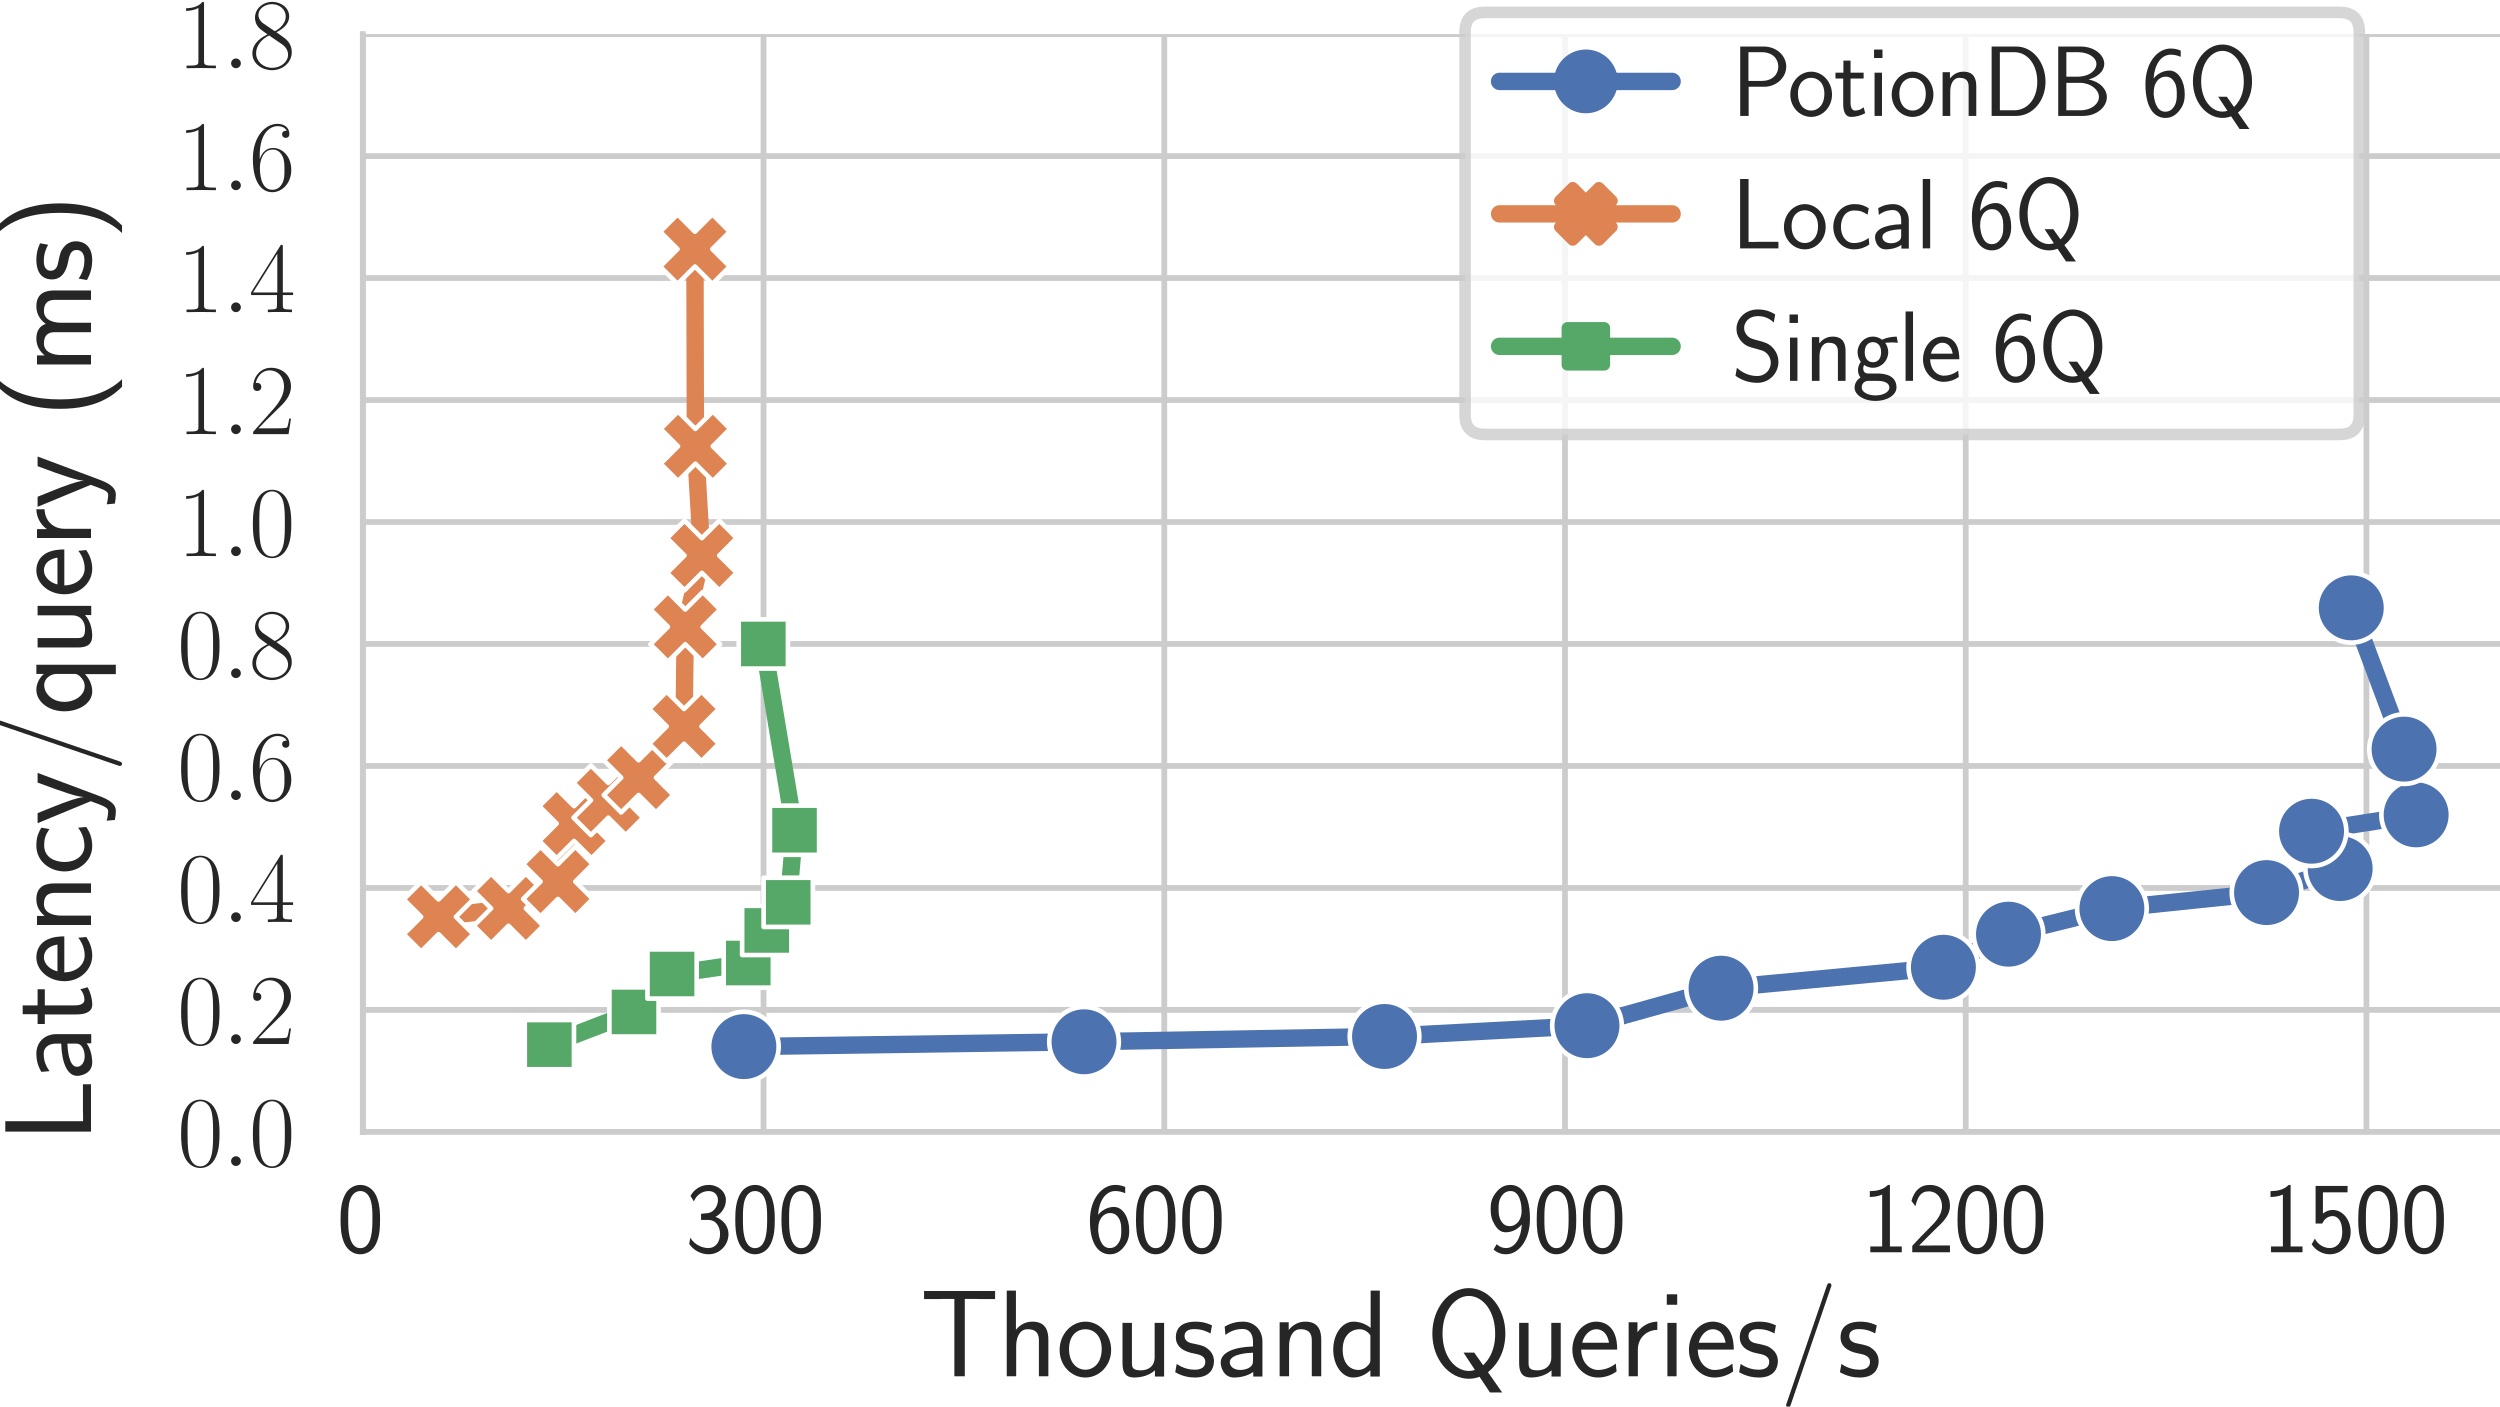 <?xml version="1.0" encoding="utf-8" standalone="no"?>
<!DOCTYPE svg PUBLIC "-//W3C//DTD SVG 1.1//EN"
  "http://www.w3.org/Graphics/SVG/1.1/DTD/svg11.dtd">
<svg xmlns:xlink="http://www.w3.org/1999/xlink" width="215.556pt" height="121.282pt" viewBox="0 0 215.556 121.282" xmlns="http://www.w3.org/2000/svg" version="1.1">
 <defs>
  <style type="text/css">*{stroke-linejoin: round; stroke-linecap: butt}</style>
 </defs>
 <g id="figure_1">
  <g id="patch_1">
   <path d="M 0 121.282 
L 215.556 121.282 
L 215.556 0 
L 0 0 
z
" style="fill: #ffffff"/>
  </g>
  <g id="axes_1">
   <g id="patch_2">
    <path d="M 31.284 97.594 
L 215.556 97.594 
L 215.556 2.94 
L 31.284 2.94 
z
" style="fill: #ffffff"/>
   </g>
   <g id="matplotlib.axis_1">
    <g id="xtick_1">
     <g id="line2d_1">
      <path d="M 31.284 97.594 
L 31.284 2.94 
" clip-path="url(#pdd9446d104)" style="fill: none; stroke: #cccccc; stroke-width: 0.5; stroke-linecap: round"/>
     </g>
     <g id="text_1">
      <!-- 0 -->
      <g style="fill: #262626" transform="translate(29.034 107.974)scale(0.085 -0.085)">
       <defs>
        <path id="CMSS17-30" d="M 2758 2073 
C 2758 2439 2752 3120 2490 3647 
C 2227 4153 1805 4288 1504 4288 
C 1069 4288 698 4031 506 3621 
C 301 3191 243 2748 243 2073 
C 243 1611 262 1046 493 551 
C 755 6 1197 -128 1498 -128 
C 1894 -128 2278 83 2496 525 
C 2720 988 2758 1495 2758 2073 
z
M 1498 262 
C 1011 262 864 821 819 1007 
C 742 1328 730 1636 730 2144 
C 730 2542 730 2992 851 3345 
C 998 3756 1254 3897 1498 3897 
C 1971 3897 2125 3422 2176 3255 
C 2272 2915 2272 2516 2272 2144 
C 2272 1546 2272 262 1498 262 
z
" transform="scale(0.016)"/>
       </defs>
       <use xlink:href="#CMSS17-30" transform="scale(0.996)"/>
      </g>
     </g>
    </g>
    <g id="xtick_2">
     <g id="line2d_2">
      <path d="M 65.835 97.594 
L 65.835 2.94 
" clip-path="url(#pdd9446d104)" style="fill: none; stroke: #cccccc; stroke-width: 0.5; stroke-linecap: round"/>
     </g>
     <g id="text_2">
      <!-- 300 -->
      <g style="fill: #262626" transform="translate(59.086 107.974)scale(0.085 -0.085)">
       <defs>
        <path id="CMSS17-33" d="M 1005 2060 
L 1440 2060 
C 2042 2060 2214 1532 2214 1164 
C 2214 662 1933 268 1472 268 
C 1114 268 608 449 320 926 
C 275 700 275 687 250 533 
C 550 89 1037 -128 1485 -128 
C 2214 -128 2752 481 2752 1158 
C 2752 1667 2400 2092 1920 2252 
C 2304 2463 2586 2860 2586 3321 
C 2586 3859 2093 4288 1491 4288 
C 941 4288 512 3948 333 3583 
C 378 3519 493 3334 550 3238 
C 691 3615 1056 3897 1485 3897 
C 1843 3897 2080 3660 2080 3321 
C 2080 2969 1856 2585 1478 2496 
C 1453 2496 1056 2457 1005 2451 
L 1005 2060 
z
" transform="scale(0.016)"/>
       </defs>
       <use xlink:href="#CMSS17-33" transform="scale(0.996)"/>
       <use xlink:href="#CMSS17-30" transform="translate(46.844 0)scale(0.996)"/>
       <use xlink:href="#CMSS17-30" transform="translate(93.687 0)scale(0.996)"/>
      </g>
     </g>
    </g>
    <g id="xtick_3">
     <g id="line2d_3">
      <path d="M 100.386 97.594 
L 100.386 2.94 
" clip-path="url(#pdd9446d104)" style="fill: none; stroke: #cccccc; stroke-width: 0.5; stroke-linecap: round"/>
     </g>
     <g id="text_3">
      <!-- 600 -->
      <g style="fill: #262626" transform="translate(93.637 107.974)scale(0.085 -0.085)">
       <defs>
        <path id="CMSS17-36" d="M 2496 4159 
C 2227 4268 2035 4288 1856 4288 
C 1024 4288 250 3408 250 2023 
C 250 268 986 -128 1510 -128 
C 1798 -128 2086 -39 2362 281 
C 2643 619 2752 900 2752 1392 
C 2752 2183 2362 2886 1779 2886 
C 1357 2886 992 2662 768 2381 
C 832 3290 1254 3897 1862 3897 
C 2029 3897 2246 3871 2496 3760 
L 2496 4159 
z
M 774 1372 
C 774 1423 774 1455 781 1551 
C 781 2049 1069 2496 1536 2496 
C 1837 2496 1990 2336 2106 2138 
C 2240 1889 2246 1653 2246 1392 
C 2246 1143 2246 894 2099 638 
C 1978 441 1818 268 1510 268 
C 902 268 800 1117 774 1372 
z
" transform="scale(0.016)"/>
       </defs>
       <use xlink:href="#CMSS17-36" transform="scale(0.996)"/>
       <use xlink:href="#CMSS17-30" transform="translate(46.844 0)scale(0.996)"/>
       <use xlink:href="#CMSS17-30" transform="translate(93.687 0)scale(0.996)"/>
      </g>
     </g>
    </g>
    <g id="xtick_4">
     <g id="line2d_4">
      <path d="M 134.937 97.594 
L 134.937 2.94 
" clip-path="url(#pdd9446d104)" style="fill: none; stroke: #cccccc; stroke-width: 0.5; stroke-linecap: round"/>
     </g>
     <g id="text_4">
      <!-- 900 -->
      <g style="fill: #262626" transform="translate(128.189 107.974)scale(0.085 -0.085)">
       <defs>
        <path id="CMSS17-39" d="M 435 172 
C 614 19 845 -128 1235 -128 
C 2010 -128 2752 738 2752 2136 
C 2752 3987 1952 4288 1523 4288 
C 1094 4288 819 4095 582 3789 
C 301 3438 250 3125 250 2761 
C 250 2327 326 2059 506 1753 
C 749 1356 973 1273 1222 1273 
C 1600 1273 1978 1459 2234 1778 
C 2189 908 1798 268 1235 268 
C 1005 268 819 340 634 516 
L 435 172 
z
M 2214 2774 
C 2221 2729 2221 2646 2221 2621 
C 2221 2085 1914 1664 1466 1664 
C 1171 1664 1018 1817 902 2015 
C 762 2263 755 2506 755 2761 
C 755 3010 755 3284 934 3559 
C 1069 3757 1235 3897 1523 3897 
C 2112 3897 2208 3036 2214 2774 
z
" transform="scale(0.016)"/>
       </defs>
       <use xlink:href="#CMSS17-39" transform="scale(0.996)"/>
       <use xlink:href="#CMSS17-30" transform="translate(46.844 0)scale(0.996)"/>
       <use xlink:href="#CMSS17-30" transform="translate(93.687 0)scale(0.996)"/>
      </g>
     </g>
    </g>
    <g id="xtick_5">
     <g id="line2d_5">
      <path d="M 169.488 97.594 
L 169.488 2.94 
" clip-path="url(#pdd9446d104)" style="fill: none; stroke: #cccccc; stroke-width: 0.5; stroke-linecap: round"/>
     </g>
     <g id="text_5">
      <!-- 1200 -->
      <g style="fill: #262626" transform="translate(160.49 107.974)scale(0.085 -0.085)">
       <defs>
        <path id="CMSS17-31" d="M 1818 4288 
L 1696 4288 
C 1350 3949 947 3902 538 3891 
L 538 3520 
C 723 3526 1024 3539 1325 3673 
L 1325 371 
L 570 371 
L 570 0 
L 2573 0 
L 2573 371 
L 1818 371 
L 1818 4288 
z
" transform="scale(0.016)"/>
        <path id="CMSS17-32" d="M 1651 1353 
C 1830 1538 2099 1761 2285 1984 
C 2464 2201 2701 2507 2701 2953 
C 2701 3655 2227 4288 1421 4288 
C 787 4288 422 3891 250 3272 
L 499 2928 
C 640 3508 838 3878 1338 3878 
C 1888 3878 2195 3431 2195 2940 
C 2195 2354 1747 1901 1408 1563 
C 1030 1187 659 805 301 409 
L 301 0 
L 2701 0 
L 2701 435 
L 1613 435 
C 1536 435 1459 428 1382 428 
L 742 428 
L 742 435 
L 1651 1353 
z
" transform="scale(0.016)"/>
       </defs>
       <use xlink:href="#CMSS17-31" transform="scale(0.996)"/>
       <use xlink:href="#CMSS17-32" transform="translate(46.844 0)scale(0.996)"/>
       <use xlink:href="#CMSS17-30" transform="translate(93.687 0)scale(0.996)"/>
       <use xlink:href="#CMSS17-30" transform="translate(140.531 0)scale(0.996)"/>
      </g>
     </g>
    </g>
    <g id="xtick_6">
     <g id="line2d_6">
      <path d="M 204.039 97.594 
L 204.039 2.94 
" clip-path="url(#pdd9446d104)" style="fill: none; stroke: #cccccc; stroke-width: 0.5; stroke-linecap: round"/>
     </g>
     <g id="text_6">
      <!-- 1500 -->
      <g style="fill: #262626" transform="translate(195.041 107.974)scale(0.085 -0.085)">
       <defs>
        <path id="CMSS17-35" d="M 934 3814 
L 2502 3814 
L 2502 4224 
L 467 4224 
L 467 1830 
L 896 1830 
C 1011 2103 1248 2304 1555 2304 
C 1843 2304 2163 2044 2163 1299 
C 2163 502 1709 268 1376 268 
C 966 268 589 521 422 871 
L 218 508 
C 512 51 992 -128 1376 -128 
C 2118 -128 2701 508 2701 1286 
C 2701 2083 2182 2694 1562 2694 
C 1338 2694 1120 2617 934 2464 
L 934 3814 
z
" transform="scale(0.016)"/>
       </defs>
       <use xlink:href="#CMSS17-31" transform="scale(0.996)"/>
       <use xlink:href="#CMSS17-35" transform="translate(46.844 0)scale(0.996)"/>
       <use xlink:href="#CMSS17-30" transform="translate(93.687 0)scale(0.996)"/>
       <use xlink:href="#CMSS17-30" transform="translate(140.531 0)scale(0.996)"/>
      </g>
     </g>
    </g>
    <g id="text_7">
     <!-- Thousand Queries/s -->
     <g style="fill: #262626" transform="translate(79.31 118.667)scale(0.105 -0.105)">
      <defs>
       <path id="CMSS17-54" d="M 2317 3987 
L 2848 3987 
C 2925 3987 3002 3980 3078 3980 
L 3878 3980 
L 3878 4396 
L 218 4396 
L 218 3980 
L 1018 3980 
C 1094 3980 1171 3987 1248 3987 
L 1779 3987 
L 1779 0 
L 2317 0 
L 2317 3987 
z
" transform="scale(0.016)"/>
       <path id="CMSS17-68" d="M 2618 1878 
C 2618 2283 2522 2816 1798 2816 
C 1395 2816 1133 2617 947 2399 
L 947 4416 
L 474 4416 
L 474 0 
L 960 0 
L 960 1556 
C 960 1962 1114 2425 1549 2425 
C 2112 2425 2131 2045 2131 1826 
L 2131 0 
L 2618 0 
L 2618 1878 
z
" transform="scale(0.016)"/>
       <path id="CMSS17-6f" d="M 2829 1356 
C 2829 2175 2221 2816 1504 2816 
C 768 2816 173 2156 173 1356 
C 173 544 787 -64 1498 -64 
C 2227 -64 2829 563 2829 1356 
z
M 1504 339 
C 1050 339 659 710 659 1407 
C 659 2150 1114 2425 1498 2425 
C 1914 2425 2342 2124 2342 1407 
C 2342 684 1926 339 1504 339 
z
" transform="scale(0.016)"/>
       <path id="CMSS17-75" d="M 2618 2752 
L 2131 2752 
L 2131 976 
C 2131 500 1786 307 1421 307 
C 998 307 960 448 960 712 
L 960 2752 
L 474 2752 
L 474 680 
C 474 179 646 -64 1088 -64 
C 1306 -64 1798 -13 2144 307 
L 2144 -13 
L 2618 -13 
L 2618 2752 
z
" transform="scale(0.016)"/>
       <path id="CMSS17-73" d="M 2061 2623 
C 1683 2803 1389 2816 1197 2816 
C 742 2816 198 2655 198 2009 
C 198 1363 902 1222 1094 1183 
C 1389 1126 1715 1062 1715 742 
C 1715 339 1254 339 1171 339 
C 915 339 563 409 243 639 
L 166 211 
C 531 0 883 -64 1178 -64 
C 1965 -64 2163 416 2163 780 
C 2163 1094 1984 1305 1862 1401 
C 1651 1567 1574 1587 1050 1695 
C 960 1708 646 1779 646 2067 
C 646 2431 1050 2431 1139 2431 
C 1555 2431 1811 2303 1984 2207 
L 2061 2623 
z
" transform="scale(0.016)"/>
       <path id="CMSS17-61" d="M 2406 1789 
C 2406 2399 1978 2816 1402 2816 
C 1120 2816 813 2764 461 2559 
L 499 2133 
C 659 2250 934 2438 1395 2438 
C 1722 2438 1920 2185 1920 1782 
L 1920 1536 
C 896 1504 256 1209 256 711 
C 256 452 416 -64 947 -64 
C 1043 -64 1562 -52 1933 224 
L 1933 -13 
L 2406 -13 
L 2406 1789 
z
M 1920 824 
C 1920 711 1920 559 1728 446 
C 1562 339 1350 326 1261 326 
C 941 326 723 503 723 723 
C 723 1165 1722 1209 1920 1216 
L 1920 824 
z
" transform="scale(0.016)"/>
       <path id="CMSS17-6e" d="M 2618 1878 
C 2618 2283 2522 2816 1798 2816 
C 1389 2816 1120 2604 941 2386 
L 941 2783 
L 474 2783 
L 474 0 
L 960 0 
L 960 1556 
C 960 1962 1114 2425 1549 2425 
C 2112 2425 2131 2045 2131 1826 
L 2131 0 
L 2618 0 
L 2618 1878 
z
" transform="scale(0.016)"/>
       <path id="CMSS17-64" d="M 2611 4416 
L 2138 4416 
L 2138 2495 
C 1939 2662 1613 2816 1254 2816 
C 672 2816 211 2179 211 1375 
C 211 572 666 -64 1235 -64 
C 1677 -64 1971 172 2125 307 
L 2125 -13 
L 2611 -13 
L 2611 4416 
z
M 2125 851 
C 2125 760 2125 663 1926 488 
C 1798 378 1645 326 1498 326 
C 1152 326 698 585 698 1369 
C 698 2185 1210 2425 1562 2425 
C 1798 2425 1990 2308 2125 2114 
L 2125 851 
z
" transform="scale(0.016)"/>
       <path id="CMSS17-51" d="M 3200 211 
C 3981 848 4096 1711 4096 2201 
C 4096 3541 3219 4544 2214 4544 
C 1210 4544 333 3535 333 2201 
C 333 855 1222 -128 2214 -128 
C 2438 -128 2630 -77 2765 -26 
L 3302 -832 
L 3930 -832 
L 3200 211 
z
M 2528 326 
C 2438 294 2330 275 2214 275 
C 1523 275 858 1003 858 2201 
C 858 3393 1517 4140 2214 4140 
C 2918 4140 3571 3386 3571 2201 
C 3571 1789 3507 1099 2950 571 
L 2490 1222 
L 1939 1222 
L 2528 326 
z
" transform="scale(0.016)"/>
       <path id="CMSS17-65" d="M 2502 1375 
C 2502 1587 2490 2001 2285 2347 
C 2061 2713 1696 2816 1421 2816 
C 755 2816 192 2184 192 1363 
C 192 579 774 -64 1510 -64 
C 1798 -64 2150 19 2470 249 
C 2470 275 2458 414 2451 421 
C 2451 433 2432 629 2432 655 
C 2125 408 1773 326 1517 326 
C 1107 326 666 667 646 1375 
L 2502 1375 
z
M 698 1728 
C 781 2086 1062 2425 1421 2425 
C 1517 2425 1965 2412 2080 1728 
L 698 1728 
z
" transform="scale(0.016)"/>
       <path id="CMSS17-72" d="M 954 1369 
C 954 1974 1395 2379 1958 2392 
L 1958 2816 
C 1549 2809 1165 2604 934 2270 
L 934 2783 
L 480 2783 
L 480 0 
L 954 0 
L 954 1369 
z
" transform="scale(0.016)"/>
       <path id="CMSS17-69" d="M 979 4224 
L 442 4224 
L 442 3686 
L 979 3686 
L 979 4224 
z
M 947 2752 
L 474 2752 
L 474 0 
L 947 0 
L 947 2752 
z
" transform="scale(0.016)"/>
       <path id="CMSS17-2f" d="M 2637 4575 
C 2669 4658 2669 4671 2669 4684 
C 2669 4761 2611 4800 2560 4800 
C 2483 4800 2458 4748 2432 4671 
L 365 -1376 
C 333 -1460 333 -1472 333 -1485 
C 333 -1562 390 -1600 442 -1600 
C 518 -1600 544 -1549 570 -1472 
L 2637 4575 
z
" transform="scale(0.016)"/>
      </defs>
      <use xlink:href="#CMSS17-54" transform="scale(0.996)"/>
      <use xlink:href="#CMSS17-68" transform="translate(63.819 0)scale(0.996)"/>
      <use xlink:href="#CMSS17-6f" transform="translate(112.024 0)scale(0.996)"/>
      <use xlink:href="#CMSS17-75" transform="translate(158.868 0)scale(0.996)"/>
      <use xlink:href="#CMSS17-73" transform="translate(207.073 0)scale(0.996)"/>
      <use xlink:href="#CMSS17-61" transform="translate(242.987 0)scale(0.996)"/>
      <use xlink:href="#CMSS17-6e" transform="translate(287.908 0)scale(0.996)"/>
      <use xlink:href="#CMSS17-64" transform="translate(336.113 0)scale(0.996)"/>
      <use xlink:href="#CMSS17-51" transform="translate(415.547 0)scale(0.996)"/>
      <use xlink:href="#CMSS17-75" transform="translate(484.572 0)scale(0.996)"/>
      <use xlink:href="#CMSS17-65" transform="translate(532.777 0)scale(0.996)"/>
      <use xlink:href="#CMSS17-72" transform="translate(574.415 0)scale(0.996)"/>
      <use xlink:href="#CMSS17-69" transform="translate(606.325 0)scale(0.996)"/>
      <use xlink:href="#CMSS17-65" transform="translate(628.506 0)scale(0.996)"/>
      <use xlink:href="#CMSS17-73" transform="translate(670.145 0)scale(0.996)"/>
      <use xlink:href="#CMSS17-2f" transform="translate(706.058 0)scale(0.996)"/>
      <use xlink:href="#CMSS17-73" transform="translate(752.902 0)scale(0.996)"/>
     </g>
    </g>
   </g>
   <g id="matplotlib.axis_2">
    <g id="ytick_1">
     <g id="line2d_7">
      <path d="M 31.284 97.594 
L 215.556 97.594 
" clip-path="url(#pdd9446d104)" style="fill: none; stroke: #cccccc; stroke-width: 0.5; stroke-linecap: round"/>
     </g>
     <g id="text_8">
      <!-- $\mathdefault{0.0}$ -->
      <g style="fill: #262626" transform="translate(15.287 100.534)scale(0.085 -0.085)">
       <defs>
        <path id="CMR17-30" d="M 2688 2038 
C 2688 2430 2682 3099 2413 3613 
C 2176 4063 1798 4224 1466 4224 
C 1158 4224 768 4082 525 3620 
C 269 3137 243 2539 243 2038 
C 243 1671 250 1112 448 623 
C 723 -39 1216 -128 1466 -128 
C 1760 -128 2208 -7 2470 604 
C 2662 1048 2688 1568 2688 2038 
z
M 1466 -26 
C 1056 -26 813 328 723 816 
C 653 1196 653 1749 653 2109 
C 653 2604 653 3015 736 3407 
C 858 3954 1216 4121 1466 4121 
C 1728 4121 2067 3947 2189 3420 
C 2272 3054 2278 2623 2278 2109 
C 2278 1691 2278 1176 2202 797 
C 2067 96 1690 -26 1466 -26 
z
" transform="scale(0.016)"/>
        <path id="CMMI12-3a" d="M 1178 307 
C 1178 492 1024 620 870 620 
C 685 620 557 467 557 313 
C 557 128 710 0 864 0 
C 1050 0 1178 153 1178 307 
z
" transform="scale(0.016)"/>
       </defs>
       <use xlink:href="#CMR17-30" transform="scale(0.996)"/>
       <use xlink:href="#CMMI12-3a" transform="translate(45.69 0)scale(0.996)"/>
       <use xlink:href="#CMR17-30" transform="translate(72.788 0)scale(0.996)"/>
      </g>
     </g>
    </g>
    <g id="ytick_2">
     <g id="line2d_8">
      <path d="M 31.284 87.077 
L 215.556 87.077 
" clip-path="url(#pdd9446d104)" style="fill: none; stroke: #cccccc; stroke-width: 0.5; stroke-linecap: round"/>
     </g>
     <g id="text_9">
      <!-- $\mathdefault{0.2}$ -->
      <g style="fill: #262626" transform="translate(15.287 90.017)scale(0.085 -0.085)">
       <defs>
        <path id="CMR17-32" d="M 2669 990 
L 2554 990 
C 2490 537 2438 460 2413 422 
C 2381 371 1920 371 1830 371 
L 602 371 
C 832 620 1280 1073 1824 1596 
C 2214 1966 2669 2400 2669 3033 
C 2669 3788 2067 4224 1395 4224 
C 691 4224 262 3603 262 3027 
C 262 2777 448 2745 525 2745 
C 589 2745 781 2783 781 3007 
C 781 3206 614 3264 525 3264 
C 486 3264 448 3257 422 3244 
C 544 3788 915 4057 1306 4057 
C 1862 4057 2227 3616 2227 3033 
C 2227 2477 1901 1998 1536 1583 
L 262 147 
L 262 0 
L 2515 0 
L 2669 990 
z
" transform="scale(0.016)"/>
       </defs>
       <use xlink:href="#CMR17-30" transform="scale(0.996)"/>
       <use xlink:href="#CMMI12-3a" transform="translate(45.69 0)scale(0.996)"/>
       <use xlink:href="#CMR17-32" transform="translate(72.788 0)scale(0.996)"/>
      </g>
     </g>
    </g>
    <g id="ytick_3">
     <g id="line2d_9">
      <path d="M 31.284 76.56 
L 215.556 76.56 
" clip-path="url(#pdd9446d104)" style="fill: none; stroke: #cccccc; stroke-width: 0.5; stroke-linecap: round"/>
     </g>
     <g id="text_10">
      <!-- $\mathdefault{0.4}$ -->
      <g style="fill: #262626" transform="translate(15.287 79.5)scale(0.085 -0.085)">
       <defs>
        <path id="CMR17-34" d="M 2150 4147 
C 2150 4281 2144 4288 2029 4288 
L 128 1254 
L 128 1088 
L 1779 1088 
L 1779 460 
C 1779 230 1766 166 1318 166 
L 1197 166 
L 1197 0 
C 1402 12 1747 12 1965 12 
C 2182 12 2528 12 2733 0 
L 2733 166 
L 2611 166 
C 2163 166 2150 230 2150 460 
L 2150 1088 
L 2803 1088 
L 2803 1254 
L 2150 1254 
L 2150 4147 
z
M 1798 3723 
L 1798 1254 
L 256 1254 
L 1798 3723 
z
" transform="scale(0.016)"/>
       </defs>
       <use xlink:href="#CMR17-30" transform="scale(0.996)"/>
       <use xlink:href="#CMMI12-3a" transform="translate(45.69 0)scale(0.996)"/>
       <use xlink:href="#CMR17-34" transform="translate(72.788 0)scale(0.996)"/>
      </g>
     </g>
    </g>
    <g id="ytick_4">
     <g id="line2d_10">
      <path d="M 31.284 66.043 
L 215.556 66.043 
" clip-path="url(#pdd9446d104)" style="fill: none; stroke: #cccccc; stroke-width: 0.5; stroke-linecap: round"/>
     </g>
     <g id="text_11">
      <!-- $\mathdefault{0.6}$ -->
      <g style="fill: #262626" transform="translate(15.287 68.983)scale(0.085 -0.085)">
       <defs>
        <path id="CMR17-36" d="M 678 2198 
C 678 3712 1395 4076 1811 4076 
C 1946 4076 2272 4049 2400 3782 
C 2298 3782 2106 3782 2106 3558 
C 2106 3385 2246 3328 2336 3328 
C 2394 3328 2566 3353 2566 3571 
C 2566 3987 2246 4224 1805 4224 
C 1043 4224 243 3411 243 2011 
C 243 257 966 -128 1478 -128 
C 2099 -128 2688 431 2688 1295 
C 2688 2101 2170 2688 1517 2688 
C 1126 2688 838 2430 678 1979 
L 678 2198 
z
M 1478 25 
C 691 25 691 1212 691 1450 
C 691 1914 909 2585 1504 2585 
C 1613 2585 1926 2585 2138 2140 
C 2253 1889 2253 1624 2253 1302 
C 2253 954 2253 696 2118 438 
C 1978 173 1773 25 1478 25 
z
" transform="scale(0.016)"/>
       </defs>
       <use xlink:href="#CMR17-30" transform="scale(0.996)"/>
       <use xlink:href="#CMMI12-3a" transform="translate(45.69 0)scale(0.996)"/>
       <use xlink:href="#CMR17-36" transform="translate(72.788 0)scale(0.996)"/>
      </g>
     </g>
    </g>
    <g id="ytick_5">
     <g id="line2d_11">
      <path d="M 31.284 55.526 
L 215.556 55.526 
" clip-path="url(#pdd9446d104)" style="fill: none; stroke: #cccccc; stroke-width: 0.5; stroke-linecap: round"/>
     </g>
     <g id="text_12">
      <!-- $\mathdefault{0.8}$ -->
      <g style="fill: #262626" transform="translate(15.287 58.466)scale(0.085 -0.085)">
       <defs>
        <path id="CMR17-38" d="M 1741 2289 
C 2144 2494 2554 2803 2554 3298 
C 2554 3884 1990 4224 1472 4224 
C 890 4224 378 3800 378 3215 
C 378 3054 416 2777 666 2533 
C 730 2469 998 2276 1171 2154 
C 883 2006 211 1652 211 945 
C 211 282 838 -128 1459 -128 
C 2144 -128 2720 366 2720 1022 
C 2720 1607 2330 1877 2074 2051 
L 1741 2289 
z
M 902 2855 
C 851 2887 595 3086 595 3388 
C 595 3781 998 4076 1459 4076 
C 1965 4076 2336 3716 2336 3298 
C 2336 2700 1670 2359 1638 2359 
C 1632 2359 1626 2359 1574 2398 
L 902 2855 
z
M 2080 1536 
C 2176 1466 2483 1253 2483 861 
C 2483 385 2010 25 1472 25 
C 890 25 448 443 448 951 
C 448 1459 838 1884 1280 2083 
L 2080 1536 
z
" transform="scale(0.016)"/>
       </defs>
       <use xlink:href="#CMR17-30" transform="scale(0.996)"/>
       <use xlink:href="#CMMI12-3a" transform="translate(45.69 0)scale(0.996)"/>
       <use xlink:href="#CMR17-38" transform="translate(72.788 0)scale(0.996)"/>
      </g>
     </g>
    </g>
    <g id="ytick_6">
     <g id="line2d_12">
      <path d="M 31.284 45.008 
L 215.556 45.008 
" clip-path="url(#pdd9446d104)" style="fill: none; stroke: #cccccc; stroke-width: 0.5; stroke-linecap: round"/>
     </g>
     <g id="text_13">
      <!-- $\mathdefault{1.0}$ -->
      <g style="fill: #262626" transform="translate(15.287 47.949)scale(0.085 -0.085)">
       <defs>
        <path id="CMR17-31" d="M 1702 4083 
C 1702 4217 1696 4224 1606 4224 
C 1357 3927 979 3833 621 3820 
C 602 3820 570 3820 563 3808 
C 557 3795 557 3782 557 3648 
C 755 3648 1088 3686 1344 3839 
L 1344 467 
C 1344 243 1331 166 781 166 
L 589 166 
L 589 0 
C 896 6 1216 12 1523 12 
C 1830 12 2150 6 2458 0 
L 2458 166 
L 2266 166 
C 1715 166 1702 236 1702 467 
L 1702 4083 
z
" transform="scale(0.016)"/>
       </defs>
       <use xlink:href="#CMR17-31" transform="scale(0.996)"/>
       <use xlink:href="#CMMI12-3a" transform="translate(45.69 0)scale(0.996)"/>
       <use xlink:href="#CMR17-30" transform="translate(72.788 0)scale(0.996)"/>
      </g>
     </g>
    </g>
    <g id="ytick_7">
     <g id="line2d_13">
      <path d="M 31.284 34.491 
L 215.556 34.491 
" clip-path="url(#pdd9446d104)" style="fill: none; stroke: #cccccc; stroke-width: 0.5; stroke-linecap: round"/>
     </g>
     <g id="text_14">
      <!-- $\mathdefault{1.2}$ -->
      <g style="fill: #262626" transform="translate(15.287 37.432)scale(0.085 -0.085)">
       <use xlink:href="#CMR17-31" transform="scale(0.996)"/>
       <use xlink:href="#CMMI12-3a" transform="translate(45.69 0)scale(0.996)"/>
       <use xlink:href="#CMR17-32" transform="translate(72.788 0)scale(0.996)"/>
      </g>
     </g>
    </g>
    <g id="ytick_8">
     <g id="line2d_14">
      <path d="M 31.284 23.974 
L 215.556 23.974 
" clip-path="url(#pdd9446d104)" style="fill: none; stroke: #cccccc; stroke-width: 0.5; stroke-linecap: round"/>
     </g>
     <g id="text_15">
      <!-- $\mathdefault{1.4}$ -->
      <g style="fill: #262626" transform="translate(15.287 26.915)scale(0.085 -0.085)">
       <use xlink:href="#CMR17-31" transform="scale(0.996)"/>
       <use xlink:href="#CMMI12-3a" transform="translate(45.69 0)scale(0.996)"/>
       <use xlink:href="#CMR17-34" transform="translate(72.788 0)scale(0.996)"/>
      </g>
     </g>
    </g>
    <g id="ytick_9">
     <g id="line2d_15">
      <path d="M 31.284 13.457 
L 215.556 13.457 
" clip-path="url(#pdd9446d104)" style="fill: none; stroke: #cccccc; stroke-width: 0.5; stroke-linecap: round"/>
     </g>
     <g id="text_16">
      <!-- $\mathdefault{1.6}$ -->
      <g style="fill: #262626" transform="translate(15.287 16.398)scale(0.085 -0.085)">
       <use xlink:href="#CMR17-31" transform="scale(0.996)"/>
       <use xlink:href="#CMMI12-3a" transform="translate(45.69 0)scale(0.996)"/>
       <use xlink:href="#CMR17-36" transform="translate(72.788 0)scale(0.996)"/>
      </g>
     </g>
    </g>
    <g id="ytick_10">
     <g id="line2d_16">
      <path d="M 31.284 2.94 
L 215.556 2.94 
" clip-path="url(#pdd9446d104)" style="fill: none; stroke: #cccccc; stroke-width: 0.5; stroke-linecap: round"/>
     </g>
     <g id="text_17">
      <!-- $\mathdefault{1.8}$ -->
      <g style="fill: #262626" transform="translate(15.287 5.881)scale(0.085 -0.085)">
       <use xlink:href="#CMR17-31" transform="scale(0.996)"/>
       <use xlink:href="#CMMI12-3a" transform="translate(45.69 0)scale(0.996)"/>
       <use xlink:href="#CMR17-38" transform="translate(72.788 0)scale(0.996)"/>
      </g>
     </g>
    </g>
    <g id="text_18">
     <!-- Latency/query (ms) -->
     <g style="fill: #262626" transform="translate(7.846 98.514)rotate(-90)scale(0.105 -0.105)">
      <defs>
       <path id="CMSS17-4c" d="M 1670 416 
C 1594 416 1517 409 1440 409 
L 1101 409 
L 1101 4416 
L 563 4416 
L 563 0 
L 3002 0 
L 3002 416 
L 1670 416 
z
" transform="scale(0.016)"/>
       <path id="CMSS17-74" d="M 1069 2380 
L 1901 2380 
L 1901 2752 
L 1069 2752 
L 1069 3520 
L 614 3520 
L 614 2752 
L 109 2752 
L 109 2380 
L 602 2380 
L 602 751 
C 602 384 685 -64 1107 -64 
C 1427 -64 1722 25 2003 172 
L 1901 551 
C 1747 416 1562 339 1363 339 
C 1082 339 1069 699 1069 860 
L 1069 2380 
z
" transform="scale(0.016)"/>
       <path id="CMSS17-63" d="M 2464 2540 
C 2464 2585 2170 2713 2093 2739 
C 1882 2816 1613 2816 1542 2816 
C 710 2816 211 2092 211 1363 
C 211 595 768 -64 1517 -64 
C 1946 -64 2253 76 2502 243 
L 2464 665 
C 2189 454 1869 339 1523 339 
C 1024 339 698 774 698 1369 
C 698 1830 909 2412 1549 2412 
C 1901 2412 2099 2342 2394 2143 
L 2464 2540 
z
" transform="scale(0.016)"/>
       <path id="CMSS17-79" d="M 2675 2752 
L 2176 2752 
C 1632 1293 1446 701 1434 383 
L 1427 383 
C 1408 695 1126 1459 902 2006 
L 602 2752 
L 83 2752 
L 1216 14 
C 1146 -177 1043 -464 1011 -527 
C 870 -884 774 -884 672 -884 
C 646 -884 442 -877 211 -807 
L 250 -1229 
C 410 -1261 570 -1280 685 -1280 
C 845 -1280 1165 -1280 1459 -495 
L 2675 2752 
z
" transform="scale(0.016)"/>
       <path id="CMSS17-71" d="M 2611 2816 
L 2138 2816 
L 2138 2425 
C 2112 2457 1818 2816 1318 2816 
C 736 2816 211 2218 211 1369 
C 211 585 653 -64 1229 -64 
C 1498 -64 1837 32 2125 307 
L 2125 -1280 
L 2611 -1280 
L 2611 2816 
z
M 2138 870 
C 2138 786 2138 669 1939 501 
C 1888 456 1747 326 1504 326 
C 1050 326 698 805 698 1369 
C 698 1998 1126 2412 1562 2412 
C 1926 2412 2138 2049 2138 1777 
L 2138 870 
z
" transform="scale(0.016)"/>
       <path id="CMSS17-28" d="M 1613 4800 
C 1267 4447 474 3627 474 1603 
C 474 -428 1267 -1242 1613 -1600 
L 2003 -1600 
C 1216 -781 960 366 960 1596 
C 960 2820 1203 3973 2003 4800 
L 1613 4800 
z
" transform="scale(0.016)"/>
       <path id="CMSS17-6d" d="M 4288 1878 
C 4288 2309 4179 2816 3462 2816 
C 2982 2816 2694 2515 2566 2328 
C 2451 2668 2182 2816 1798 2816 
C 1363 2816 1088 2566 941 2386 
L 941 2783 
L 474 2783 
L 474 0 
L 960 0 
L 960 1556 
C 960 1936 1101 2425 1555 2425 
C 2138 2425 2138 2013 2138 1826 
L 2138 0 
L 2624 0 
L 2624 1556 
C 2624 1936 2765 2425 3219 2425 
C 3802 2425 3802 2013 3802 1826 
L 3802 0 
L 4288 0 
L 4288 1878 
z
" transform="scale(0.016)"/>
       <path id="CMSS17-29" d="M 723 -1600 
C 1069 -1248 1862 -428 1862 1596 
C 1862 3627 1069 4440 723 4800 
L 333 4800 
C 1120 3979 1376 2833 1376 1603 
C 1376 379 1133 -774 333 -1600 
L 723 -1600 
z
" transform="scale(0.016)"/>
      </defs>
      <use xlink:href="#CMSS17-4c" transform="scale(0.996)"/>
      <use xlink:href="#CMSS17-61" transform="translate(50.687 0)scale(0.996)"/>
      <use xlink:href="#CMSS17-74" transform="translate(95.609 0)scale(0.996)"/>
      <use xlink:href="#CMSS17-65" transform="translate(129.441 0)scale(0.996)"/>
      <use xlink:href="#CMSS17-6e" transform="translate(171.079 0)scale(0.996)"/>
      <use xlink:href="#CMSS17-63" transform="translate(219.284 0)scale(0.996)"/>
      <use xlink:href="#CMSS17-79" transform="translate(260.923 0)scale(0.996)"/>
      <use xlink:href="#CMSS17-2f" transform="translate(303.923 0)scale(0.996)"/>
      <use xlink:href="#CMSS17-71" transform="translate(350.767 0)scale(0.996)"/>
      <use xlink:href="#CMSS17-75" transform="translate(398.972 0)scale(0.996)"/>
      <use xlink:href="#CMSS17-65" transform="translate(447.177 0)scale(0.996)"/>
      <use xlink:href="#CMSS17-72" transform="translate(488.816 0)scale(0.996)"/>
      <use xlink:href="#CMSS17-79" transform="translate(520.725 0)scale(0.996)"/>
      <use xlink:href="#CMSS17-28" transform="translate(594.955 0)scale(0.996)"/>
      <use xlink:href="#CMSS17-6d" transform="translate(631.389 0)scale(0.996)"/>
      <use xlink:href="#CMSS17-73" transform="translate(705.618 0)scale(0.996)"/>
      <use xlink:href="#CMSS17-29" transform="translate(741.531 0)scale(0.996)"/>
     </g>
    </g>
   </g>
   <g id="PolyCollection_1"/>
   <g id="PolyCollection_2"/>
   <g id="PolyCollection_3"/>
   <g id="line2d_17">
    <path d="M 64.139 90.242 
L 93.467 89.825 
L 119.378 89.368 
L 136.834 88.437 
L 148.394 85.205 
L 167.565 83.4 
L 173.178 80.548 
L 182.093 78.342 
L 195.428 76.961 
L 201.776 74.889 
L 199.308 71.67 
L 208.327 70.257 
L 207.284 64.591 
L 202.732 52.409 
" clip-path="url(#pdd9446d104)" style="fill: none; stroke: #4c72b0; stroke-width: 1.5; stroke-linecap: round"/>
    <defs>
     <path id="md152fdaeb1" d="M 0 3 
C 0.796 3 1.559 2.684 2.121 2.121 
C 2.684 1.559 3 0.796 3 0 
C 3 -0.796 2.684 -1.559 2.121 -2.121 
C 1.559 -2.684 0.796 -3 0 -3 
C -0.796 -3 -1.559 -2.684 -2.121 -2.121 
C -2.684 -1.559 -3 -0.796 -3 0 
C -3 0.796 -2.684 1.559 -2.121 2.121 
C -1.559 2.684 -0.796 3 0 3 
z
" style="stroke: #ffffff; stroke-width: 0.4"/>
    </defs>
    <g clip-path="url(#pdd9446d104)">
     <use xlink:href="#md152fdaeb1" x="64.139" y="90.242" style="fill: #4c72b0; stroke: #ffffff; stroke-width: 0.4"/>
     <use xlink:href="#md152fdaeb1" x="93.467" y="89.825" style="fill: #4c72b0; stroke: #ffffff; stroke-width: 0.4"/>
     <use xlink:href="#md152fdaeb1" x="119.378" y="89.368" style="fill: #4c72b0; stroke: #ffffff; stroke-width: 0.4"/>
     <use xlink:href="#md152fdaeb1" x="136.834" y="88.437" style="fill: #4c72b0; stroke: #ffffff; stroke-width: 0.4"/>
     <use xlink:href="#md152fdaeb1" x="148.394" y="85.205" style="fill: #4c72b0; stroke: #ffffff; stroke-width: 0.4"/>
     <use xlink:href="#md152fdaeb1" x="167.565" y="83.4" style="fill: #4c72b0; stroke: #ffffff; stroke-width: 0.4"/>
     <use xlink:href="#md152fdaeb1" x="173.178" y="80.548" style="fill: #4c72b0; stroke: #ffffff; stroke-width: 0.4"/>
     <use xlink:href="#md152fdaeb1" x="182.093" y="78.342" style="fill: #4c72b0; stroke: #ffffff; stroke-width: 0.4"/>
     <use xlink:href="#md152fdaeb1" x="195.428" y="76.961" style="fill: #4c72b0; stroke: #ffffff; stroke-width: 0.4"/>
     <use xlink:href="#md152fdaeb1" x="201.776" y="74.889" style="fill: #4c72b0; stroke: #ffffff; stroke-width: 0.4"/>
     <use xlink:href="#md152fdaeb1" x="199.308" y="71.67" style="fill: #4c72b0; stroke: #ffffff; stroke-width: 0.4"/>
     <use xlink:href="#md152fdaeb1" x="208.327" y="70.257" style="fill: #4c72b0; stroke: #ffffff; stroke-width: 0.4"/>
     <use xlink:href="#md152fdaeb1" x="207.284" y="64.591" style="fill: #4c72b0; stroke: #ffffff; stroke-width: 0.4"/>
     <use xlink:href="#md152fdaeb1" x="202.732" y="52.409" style="fill: #4c72b0; stroke: #ffffff; stroke-width: 0.4"/>
    </g>
   </g>
   <g id="line2d_18">
    <path d="M 37.81 79.049 
L 43.844 78.326 
L 48.106 76.012 
L 49.496 71.01 
L 52.451 69.003 
L 55.06 67.05 
L 58.981 62.63 
L 59.086 54.051 
L 60.516 47.896 
L 59.959 38.481 
L 59.919 21.478 
" clip-path="url(#pdd9446d104)" style="fill: none; stroke: #dd8452; stroke-width: 1.5; stroke-linecap: round"/>
    <defs>
     <path id="m8d9bb796f7" d="M -1.5 3 
L 0 1.5 
L 1.5 3 
L 3 1.5 
L 1.5 0 
L 3 -1.5 
L 1.5 -3 
L 0 -1.5 
L -1.5 -3 
L -3 -1.5 
L -1.5 0 
L -3 1.5 
z
" style="stroke: #ffffff; stroke-width: 0.4; stroke-linejoin: miter"/>
    </defs>
    <g clip-path="url(#pdd9446d104)">
     <use xlink:href="#m8d9bb796f7" x="37.81" y="79.049" style="fill: #dd8452; stroke: #ffffff; stroke-width: 0.4; stroke-linejoin: miter"/>
     <use xlink:href="#m8d9bb796f7" x="43.844" y="78.326" style="fill: #dd8452; stroke: #ffffff; stroke-width: 0.4; stroke-linejoin: miter"/>
     <use xlink:href="#m8d9bb796f7" x="48.106" y="76.012" style="fill: #dd8452; stroke: #ffffff; stroke-width: 0.4; stroke-linejoin: miter"/>
     <use xlink:href="#m8d9bb796f7" x="49.496" y="71.01" style="fill: #dd8452; stroke: #ffffff; stroke-width: 0.4; stroke-linejoin: miter"/>
     <use xlink:href="#m8d9bb796f7" x="52.451" y="69.003" style="fill: #dd8452; stroke: #ffffff; stroke-width: 0.4; stroke-linejoin: miter"/>
     <use xlink:href="#m8d9bb796f7" x="55.06" y="67.05" style="fill: #dd8452; stroke: #ffffff; stroke-width: 0.4; stroke-linejoin: miter"/>
     <use xlink:href="#m8d9bb796f7" x="58.981" y="62.63" style="fill: #dd8452; stroke: #ffffff; stroke-width: 0.4; stroke-linejoin: miter"/>
     <use xlink:href="#m8d9bb796f7" x="59.086" y="54.051" style="fill: #dd8452; stroke: #ffffff; stroke-width: 0.4; stroke-linejoin: miter"/>
     <use xlink:href="#m8d9bb796f7" x="60.516" y="47.896" style="fill: #dd8452; stroke: #ffffff; stroke-width: 0.4; stroke-linejoin: miter"/>
     <use xlink:href="#m8d9bb796f7" x="59.959" y="38.481" style="fill: #dd8452; stroke: #ffffff; stroke-width: 0.4; stroke-linejoin: miter"/>
     <use xlink:href="#m8d9bb796f7" x="59.919" y="21.478" style="fill: #dd8452; stroke: #ffffff; stroke-width: 0.4; stroke-linejoin: miter"/>
    </g>
   </g>
   <g id="line2d_19">
    <path d="M 47.368 90.07 
L 54.666 87.253 
L 57.948 83.981 
L 64.519 83.036 
L 66.109 80.224 
L 67.964 77.801 
L 68.506 71.584 
L 65.817 55.525 
" clip-path="url(#pdd9446d104)" style="fill: none; stroke: #55a868; stroke-width: 1.5; stroke-linecap: round"/>
    <defs>
     <path id="m671a759cf7" d="M -2.121 -2.121 
L -2.121 2.121 
L 2.121 2.121 
L 2.121 -2.121 
z
" style="stroke: #ffffff; stroke-width: 0.4; stroke-linejoin: miter"/>
    </defs>
    <g clip-path="url(#pdd9446d104)">
     <use xlink:href="#m671a759cf7" x="47.368" y="90.07" style="fill: #55a868; stroke: #ffffff; stroke-width: 0.4; stroke-linejoin: miter"/>
     <use xlink:href="#m671a759cf7" x="54.666" y="87.253" style="fill: #55a868; stroke: #ffffff; stroke-width: 0.4; stroke-linejoin: miter"/>
     <use xlink:href="#m671a759cf7" x="57.948" y="83.981" style="fill: #55a868; stroke: #ffffff; stroke-width: 0.4; stroke-linejoin: miter"/>
     <use xlink:href="#m671a759cf7" x="64.519" y="83.036" style="fill: #55a868; stroke: #ffffff; stroke-width: 0.4; stroke-linejoin: miter"/>
     <use xlink:href="#m671a759cf7" x="66.109" y="80.224" style="fill: #55a868; stroke: #ffffff; stroke-width: 0.4; stroke-linejoin: miter"/>
     <use xlink:href="#m671a759cf7" x="67.964" y="77.801" style="fill: #55a868; stroke: #ffffff; stroke-width: 0.4; stroke-linejoin: miter"/>
     <use xlink:href="#m671a759cf7" x="68.506" y="71.584" style="fill: #55a868; stroke: #ffffff; stroke-width: 0.4; stroke-linejoin: miter"/>
     <use xlink:href="#m671a759cf7" x="65.817" y="55.525" style="fill: #55a868; stroke: #ffffff; stroke-width: 0.4; stroke-linejoin: miter"/>
    </g>
   </g>
   <g id="line2d_20"/>
   <g id="line2d_21"/>
   <g id="line2d_22"/>
   <g id="patch_3">
    <path d="M 31.284 97.594 
L 31.284 2.94 
" style="fill: none; stroke: #cccccc; stroke-width: 0.5; stroke-linejoin: miter; stroke-linecap: square"/>
   </g>
   <g id="patch_4">
    <path d="M 31.284 97.594 
L 215.556 97.594 
" style="fill: none; stroke: #cccccc; stroke-width: 0.5; stroke-linejoin: miter; stroke-linecap: square"/>
   </g>
  </g>
  <g id="legend_1">
   <g id="patch_5">
    <path d="M 128.023 37.459 
L 201.726 37.459 
Q 203.426 37.459 203.426 35.759 
L 203.426 2.769 
Q 203.426 1.069 201.726 1.069 
L 128.023 1.069 
Q 126.323 1.069 126.323 2.769 
L 126.323 35.759 
Q 126.323 37.459 128.023 37.459 
z
" style="fill: #ffffff; opacity: 0.8; stroke: #cccccc; stroke-linejoin: miter"/>
   </g>
   <g id="line2d_23">
    <path d="M 129.298 7.019 
L 136.736 7.019 
L 144.173 7.019 
" style="fill: none; stroke: #4c72b0; stroke-width: 1.5; stroke-linecap: round"/>
    <defs>
     <path id="mb9d4db1f5d" d="M 0 2.25 
C 0.597 2.25 1.169 2.013 1.591 1.591 
C 2.013 1.169 2.25 0.597 2.25 0 
C 2.25 -0.597 2.013 -1.169 1.591 -1.591 
C 1.169 -2.013 0.597 -2.25 0 -2.25 
C -0.597 -2.25 -1.169 -2.013 -1.591 -1.591 
C -2.013 -1.169 -2.25 -0.597 -2.25 0 
C -2.25 0.597 -2.013 1.169 -1.591 1.591 
C -1.169 2.013 -0.597 2.25 0 2.25 
z
" style="stroke: #4c72b0"/>
    </defs>
    <g>
     <use xlink:href="#mb9d4db1f5d" x="136.736" y="7.019" style="fill: #4c72b0; stroke: #4c72b0"/>
    </g>
   </g>
   <g id="text_19">
    <!-- PotionDB 6Q -->
    <g style="fill: #262626" transform="translate(149.273 9.994)scale(0.085 -0.085)">
     <defs>
      <path id="CMSS17-50" d="M 2106 1856 
C 2874 1856 3501 2447 3501 3139 
C 3501 3818 2899 4416 2067 4416 
L 570 4416 
L 570 0 
L 1107 0 
L 1107 1856 
L 2106 1856 
z
M 1926 4057 
C 2669 4057 2995 3598 2995 3139 
C 2995 2711 2694 2227 1926 2227 
L 1094 2227 
L 1094 4057 
L 1926 4057 
z
" transform="scale(0.016)"/>
      <path id="CMSS17-44" d="M 570 4416 
L 570 0 
L 2144 0 
C 3194 0 4000 981 4000 2169 
C 4000 3396 3194 4416 2144 4416 
L 570 4416 
z
M 1094 358 
L 1094 4057 
L 2003 4057 
C 2861 4057 3475 3275 3475 2169 
C 3475 1108 2867 358 2003 358 
L 1094 358 
z
" transform="scale(0.016)"/>
      <path id="CMSS17-42" d="M 570 4416 
L 570 0 
L 2163 0 
C 3034 0 3667 575 3667 1200 
C 3667 1684 3251 2175 2502 2316 
C 3334 2559 3501 3039 3501 3311 
C 3501 3880 2874 4416 1997 4416 
L 570 4416 
z
M 1088 2496 
L 1088 4057 
L 1824 4057 
C 2483 4057 3002 3722 3002 3305 
C 3002 2925 2592 2496 1766 2496 
L 1088 2496 
z
M 1088 358 
L 1088 2105 
L 1939 2105 
C 2630 2105 3162 1678 3162 1206 
C 3162 772 2694 358 1984 358 
L 1088 358 
z
" transform="scale(0.016)"/>
     </defs>
     <use xlink:href="#CMSS17-50" transform="scale(0.996)"/>
     <use xlink:href="#CMSS17-6f" transform="translate(57.133 0)scale(0.996)"/>
     <use xlink:href="#CMSS17-74" transform="translate(103.977 0)scale(0.996)"/>
     <use xlink:href="#CMSS17-69" transform="translate(137.808 0)scale(0.996)"/>
     <use xlink:href="#CMSS17-6f" transform="translate(159.989 0)scale(0.996)"/>
     <use xlink:href="#CMSS17-6e" transform="translate(206.833 0)scale(0.996)"/>
     <use xlink:href="#CMSS17-44" transform="translate(255.038 0)scale(0.996)"/>
     <use xlink:href="#CMSS17-42" transform="translate(322.58 0)scale(0.996)"/>
     <use xlink:href="#CMSS17-36" transform="translate(416.148 0)scale(0.996)"/>
     <use xlink:href="#CMSS17-51" transform="translate(462.991 0)scale(0.996)"/>
    </g>
   </g>
   <g id="line2d_24">
    <path d="M 129.298 18.44 
L 136.736 18.44 
L 144.173 18.44 
" style="fill: none; stroke: #dd8452; stroke-width: 1.5; stroke-linecap: round"/>
    <defs>
     <path id="m11ee020e14" d="M -1.125 2.25 
L 0 1.125 
L 1.125 2.25 
L 2.25 1.125 
L 1.125 0 
L 2.25 -1.125 
L 1.125 -2.25 
L 0 -1.125 
L -1.125 -2.25 
L -2.25 -1.125 
L -1.125 0 
L -2.25 1.125 
z
" style="stroke: #dd8452; stroke-linejoin: miter"/>
    </defs>
    <g>
     <use xlink:href="#m11ee020e14" x="136.736" y="18.44" style="fill: #dd8452; stroke: #dd8452; stroke-linejoin: miter"/>
    </g>
   </g>
   <g id="text_20">
    <!-- Local 6Q -->
    <g style="fill: #262626" transform="translate(149.273 21.415)scale(0.085 -0.085)">
     <defs>
      <path id="CMSS17-6c" d="M 947 4416 
L 474 4416 
L 474 0 
L 947 0 
L 947 4416 
z
" transform="scale(0.016)"/>
     </defs>
     <use xlink:href="#CMSS17-4c" transform="scale(0.996)"/>
     <use xlink:href="#CMSS17-6f" transform="translate(50.687 0)scale(0.996)"/>
     <use xlink:href="#CMSS17-63" transform="translate(100.133 0)scale(0.996)"/>
     <use xlink:href="#CMSS17-61" transform="translate(141.772 0)scale(0.996)"/>
     <use xlink:href="#CMSS17-6c" transform="translate(186.694 0)scale(0.996)"/>
     <use xlink:href="#CMSS17-36" transform="translate(240.104 0)scale(0.996)"/>
     <use xlink:href="#CMSS17-51" transform="translate(286.947 0)scale(0.996)"/>
    </g>
   </g>
   <g id="line2d_25">
    <path d="M 129.298 29.862 
L 136.736 29.862 
L 144.173 29.862 
" style="fill: none; stroke: #55a868; stroke-width: 1.5; stroke-linecap: round"/>
    <defs>
     <path id="m62bff6fa2b" d="M -1.591 -1.591 
L -1.591 1.591 
L 1.591 1.591 
L 1.591 -1.591 
z
" style="stroke: #55a868; stroke-linejoin: miter"/>
    </defs>
    <g>
     <use xlink:href="#m62bff6fa2b" x="136.736" y="29.862" style="fill: #55a868; stroke: #55a868; stroke-linejoin: miter"/>
    </g>
   </g>
   <g id="text_21">
    <!-- Single 6Q -->
    <g style="fill: #262626" transform="translate(149.273 32.837)scale(0.085 -0.085)">
     <defs>
      <path id="CMSS17-53" d="M 2797 4230 
C 2515 4396 2208 4544 1690 4544 
C 864 4544 333 3934 333 3309 
C 333 3064 403 2787 653 2504 
C 902 2220 1184 2143 1542 2053 
C 1690 2014 1939 1943 1984 1924 
C 2342 1782 2515 1454 2515 1144 
C 2515 738 2202 307 1645 307 
C 1453 307 890 339 358 829 
L 269 320 
C 794 -64 1363 -128 1651 -128 
C 2438 -128 3002 494 3002 1202 
C 3002 1460 2925 1789 2656 2092 
C 2394 2381 2163 2446 1638 2588 
C 1338 2665 1146 2717 986 2916 
C 877 3058 819 3193 819 3367 
C 819 3728 1126 4121 1690 4121 
C 1971 4121 2336 4063 2707 3715 
L 2797 4230 
z
" transform="scale(0.016)"/>
      <path id="CMSS17-67" d="M 2848 2816 
C 2483 2809 2170 2739 1914 2617 
C 1702 2783 1485 2816 1338 2816 
C 781 2816 358 2356 358 1824 
C 358 1481 550 1222 563 1209 
C 448 1049 384 876 384 684 
C 384 460 474 300 544 211 
C 211 6 166 -308 166 -429 
C 166 -896 749 -1280 1498 -1280 
C 2253 -1280 2835 -896 2835 -423 
C 2835 460 1856 467 1587 467 
L 1069 467 
C 973 467 717 467 717 793 
C 717 921 774 1004 781 1011 
C 877 940 1075 832 1338 832 
C 1869 832 2310 1279 2310 1824 
C 2310 2128 2170 2349 2112 2425 
L 2131 2425 
C 2150 2425 2419 2444 2515 2444 
C 2720 2444 2739 2438 2918 2419 
L 2848 2816 
z
M 1338 1184 
C 1120 1184 813 1317 813 1824 
C 813 2375 1165 2463 1331 2463 
C 1549 2463 1856 2330 1856 1824 
C 1856 1272 1504 1184 1338 1184 
z
M 1581 0 
C 1734 0 2381 0 2381 -436 
C 2381 -711 1984 -928 1504 -928 
C 1018 -928 621 -717 621 -429 
C 621 -397 621 0 1062 0 
L 1581 0 
z
" transform="scale(0.016)"/>
     </defs>
     <use xlink:href="#CMSS17-53" transform="scale(0.996)"/>
     <use xlink:href="#CMSS17-69" transform="translate(52.049 0)scale(0.996)"/>
     <use xlink:href="#CMSS17-6e" transform="translate(74.229 0)scale(0.996)"/>
     <use xlink:href="#CMSS17-67" transform="translate(122.434 0)scale(0.996)"/>
     <use xlink:href="#CMSS17-6c" transform="translate(169.278 0)scale(0.996)"/>
     <use xlink:href="#CMSS17-65" transform="translate(191.459 0)scale(0.996)"/>
     <use xlink:href="#CMSS17-36" transform="translate(264.326 0)scale(0.996)"/>
     <use xlink:href="#CMSS17-51" transform="translate(311.17 0)scale(0.996)"/>
    </g>
   </g>
  </g>
 </g>
 <defs>
  <clipPath id="pdd9446d104">
   <rect x="31.284" y="2.94" width="184.272" height="94.653"/>
  </clipPath>
 </defs>
</svg>
